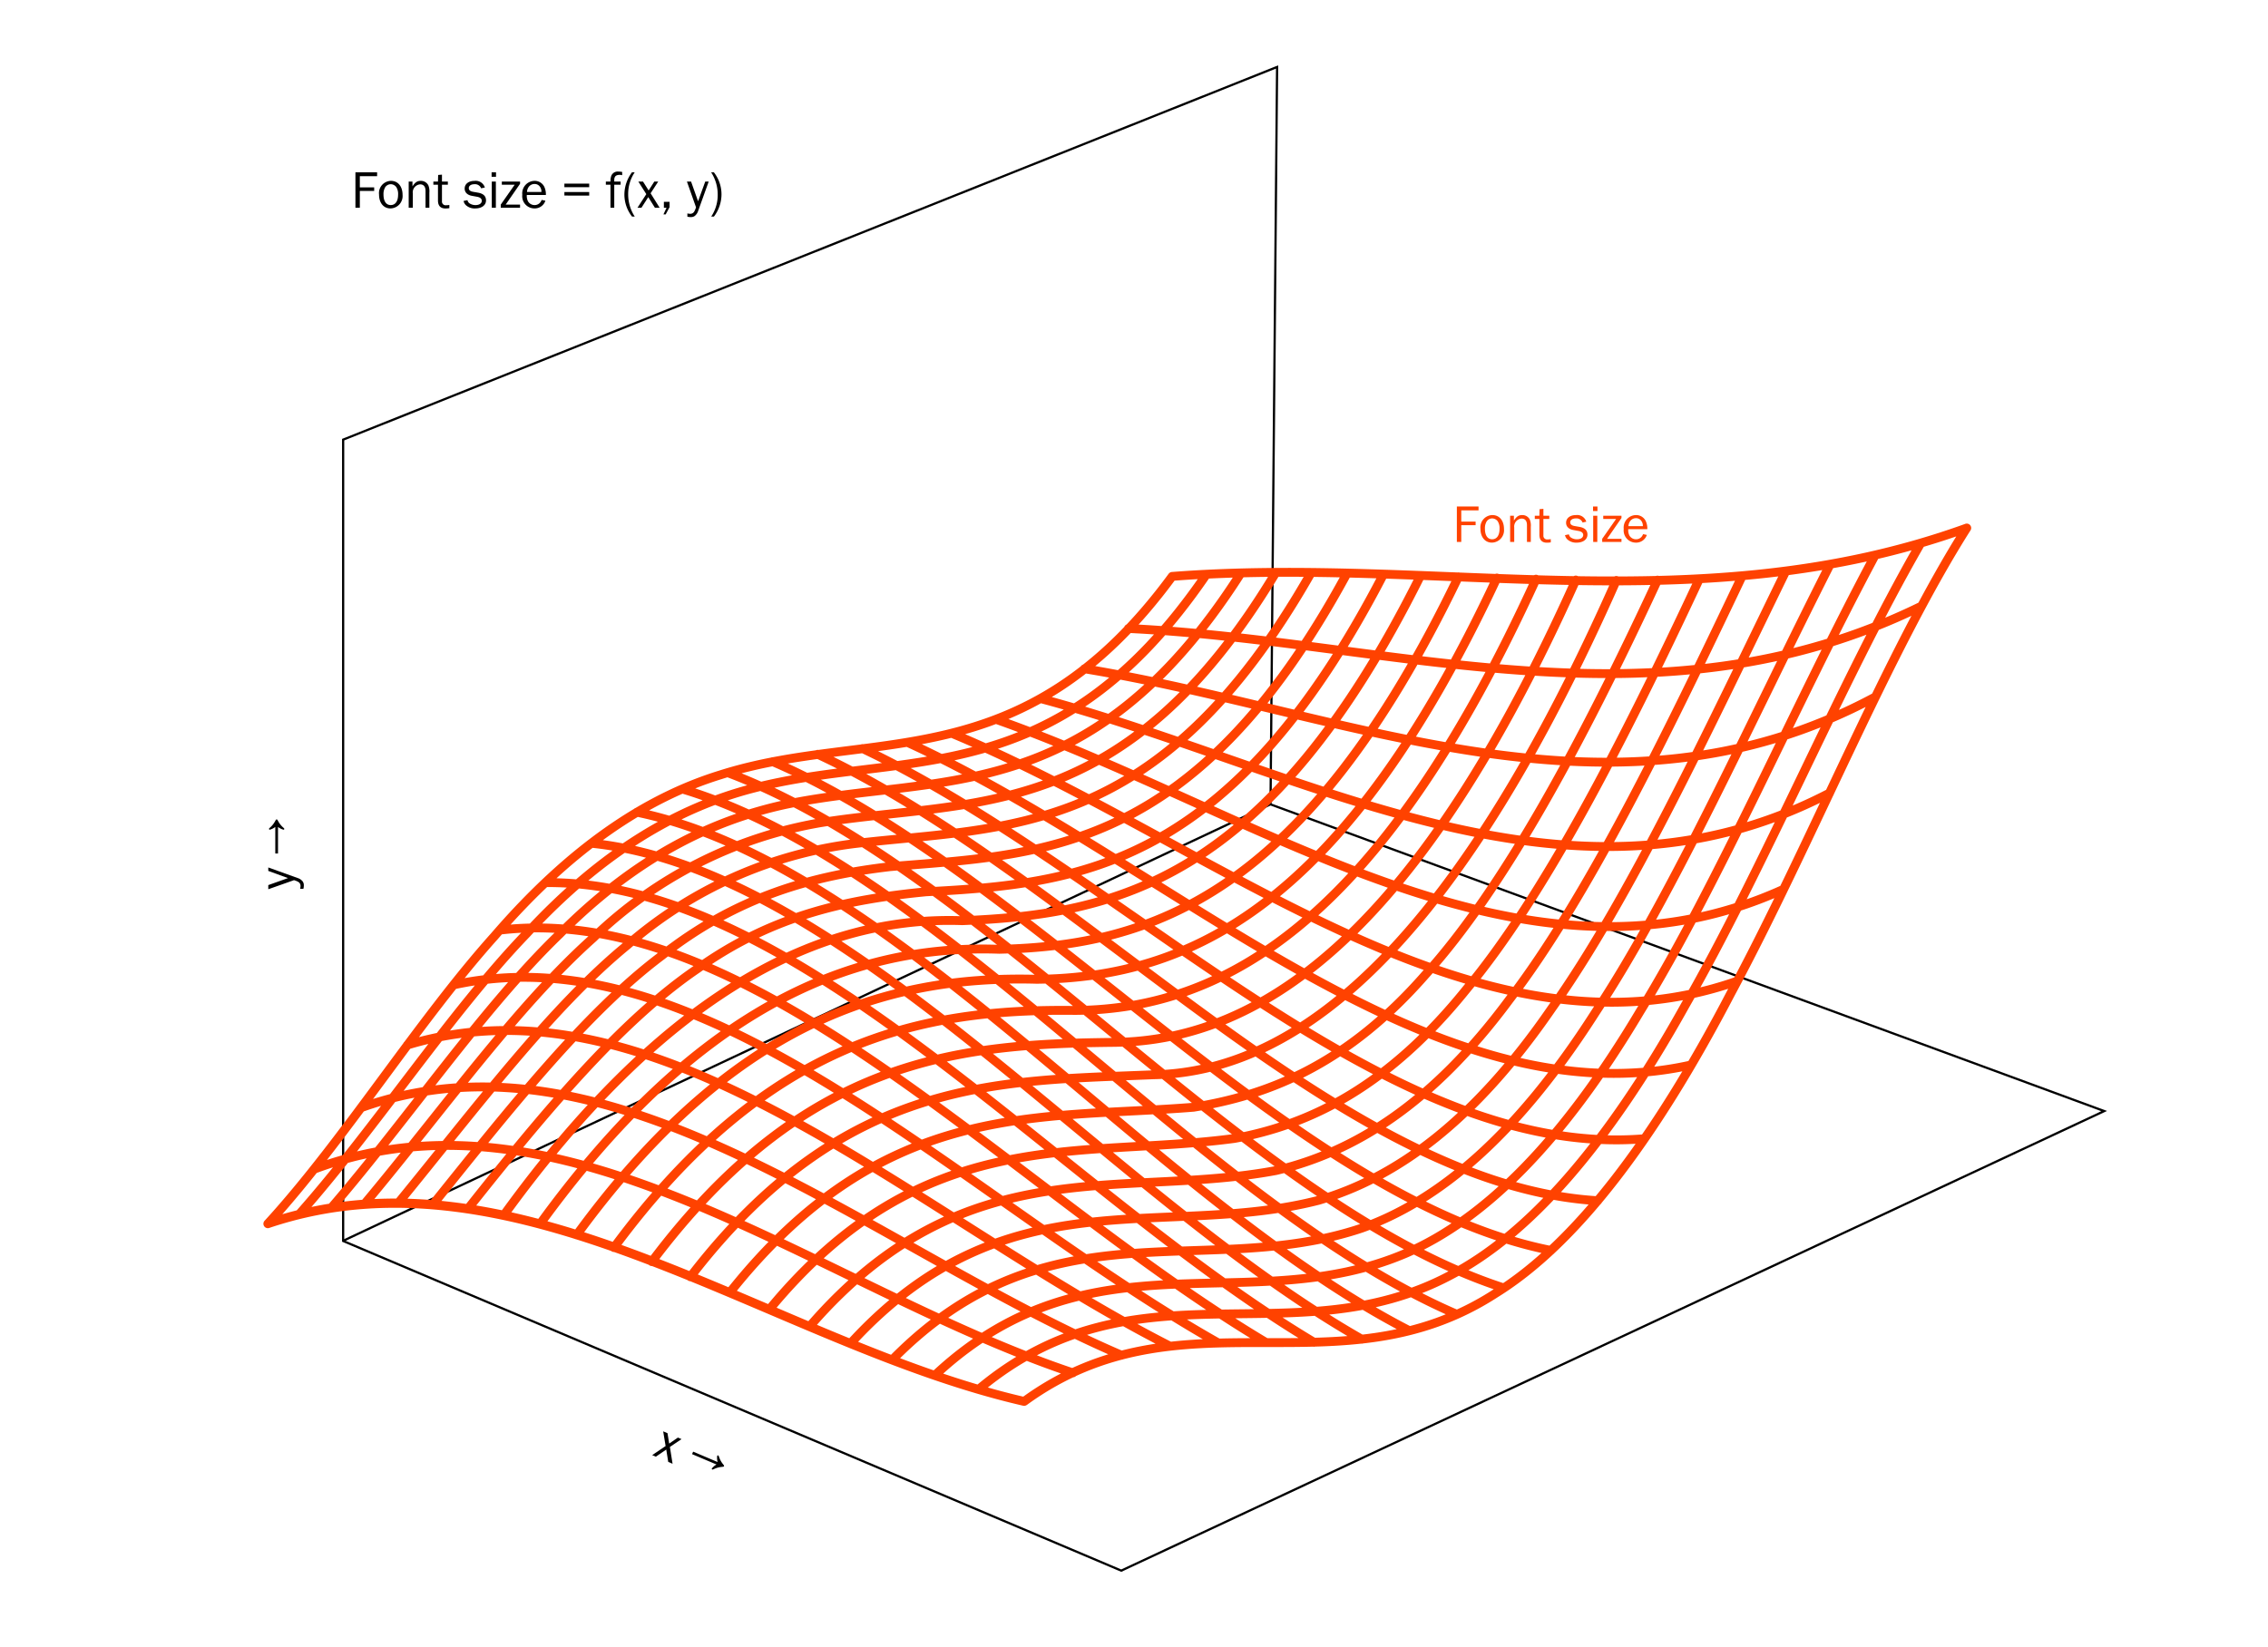 <svg xmlns="http://www.w3.org/2000/svg" width="256" height="185.962" viewBox="0 0 256 185.962">
  <defs>
    <style>
      .cls-1 {
        isolation: isolate;
      }

      .cls-2, .cls-5 {
        fill: none;
      }

      .cls-2 {
        stroke: #000;
        stroke-miterlimit: 10;
        stroke-width: 0.25px;
      }

      .cls-3 {
        mix-blend-mode: multiply;
      }

      .cls-4 {
        fill: #ff4200;
      }

      .cls-5 {
        stroke: #ff4200;
        stroke-linecap: round;
        stroke-linejoin: round;
      }
    </style>
  </defs>
  <g class="cls-1">
    <g id="Layer_1" data-name="Layer 1">
      <polygon class="cls-2" points="38.733 49.638 38.733 140.115 126.564 177.337 237.511 125.448 143.41 90.819 144.152 7.559 38.733 49.638"/>
      <g>
        <path d="M40.119,23.454v-4h2.447v.438H40.617v1.266h1.619V21.56H40.617v1.895Z"/>
        <path d="M45.44,22.009a1.398,1.398,0,0,1-1.367,1.524c-.773,0-1.289-.624-1.289-1.565A1.384,1.384,0,0,1,44.121,20.42C44.924,20.42,45.44,21.043,45.44,22.009ZM43.49,21.121a1.508,1.508,0,0,0-.203.84c0,.762.299,1.193.82,1.193.518,0,.828-.438.828-1.169a1.454,1.454,0,0,0-.209-.87.797.797,0,0,0-.625-.317A.771.771,0,0,0,43.49,21.121Z"/>
        <path d="M48.031,23.454V21.553c0-.48-.215-.737-.611-.737a.906.906,0,0,0-.826,1.014v1.625h-.463v-2.956h.426v.545c.307-.468.539-.623.947-.623a.933.933,0,0,1,.852.516,1.821,1.821,0,0,1,.109.809v1.709Z"/>
        <path d="M50.721,23.502a2.581,2.581,0,0,1-.438.036c-.559,0-.846-.306-.846-.899V20.858H48.916v-.359h.521l.018-.744.432-.036v.78h.666v.359h-.666v1.854a.418.418,0,0,0,.48.461,1.751,1.751,0,0,0,.353-.035Z"/>
        <path d="M52.768,22.597a.584.584,0,0,0,.191.336,1.2,1.2,0,0,0,.725.222c.414,0,.697-.192.697-.479,0-.24-.176-.39-.51-.456l-.625-.114c-.504-.096-.797-.396-.797-.815,0-.521.443-.869,1.115-.869a1.077,1.077,0,0,1,1.164.749l-.42.091a.734.734,0,0,0-.756-.462c-.385,0-.637.174-.637.438,0,.222.15.353.463.414l.582.102c.606.108.898.396.898.876,0,.539-.486.905-1.217.905a1.469,1.469,0,0,1-1.008-.33.899.899,0,0,1-.307-.516Z"/>
        <path d="M55.988,19.964H55.49v-.51h.498Zm-.018,3.49H55.51v-2.956h.461Z"/>
        <path d="M58.701,23.454H56.523v-.353l1.57-2.243H56.643v-.359h2.059V20.75l-1.625,2.351h1.625Z"/>
        <path d="M61.562,22.662a1.268,1.268,0,0,1-1.254.87,1.38,1.38,0,0,1-1.355-1.541,1.415,1.415,0,0,1,1.375-1.571,1.2,1.2,0,0,1,1.115.684,2.066,2.066,0,0,1,.174.911H59.463a1.39,1.39,0,0,0,.121.689.847.847,0,0,0,.756.45.814.814,0,0,0,.617-.27,1.02,1.02,0,0,0,.18-.312Zm-.449-.989a.932.932,0,0,0-.168-.588.705.705,0,0,0-.611-.311.8.8,0,0,0-.637.306,1.008,1.008,0,0,0-.209.594Z"/>
        <path d="M66.506,20.732v.402H63.705v-.402Zm0,.947v.402H63.705V21.679Z"/>
        <path d="M70.053,20.858H69.334v2.597h-.426V20.858h-.523v-.359h.523a1.755,1.755,0,0,1,.096-.66.78.78,0,0,1,.785-.468,2.916,2.916,0,0,1,.438.042v.372a.847.847,0,0,0-.275-.042c-.307,0-.498.096-.565.282-.053.126-.053.149-.053.474h.719Z"/>
        <path d="M71.344,24.455a4.028,4.028,0,0,1-.865-2.5,4.202,4.202,0,0,1,.857-2.501h.307a4.39,4.39,0,0,0-.738,2.477,4.582,4.582,0,0,0,.744,2.524Z"/>
        <path d="M73.922,23.454l-.75-1.199-.768,1.199h-.449l.996-1.535-.9-1.421h.527l.637,1.007.641-1.007h.443l-.863,1.325,1.02,1.631Z"/>
        <path d="M75.578,23.388l-.438.816h-.252l.348-.75h-.301v-.666h.643Z"/>
        <path d="M78.807,23.802a1.163,1.163,0,0,1-.408.594.763.763,0,0,1-.463.114,1.372,1.372,0,0,1-.348-.048V24.096a1.389,1.389,0,0,0,.307.042.504.504,0,0,0,.467-.252,2.062,2.062,0,0,0,.199-.485l-1.025-2.902h.467l.791,2.225.81-2.225h.389Z"/>
        <path d="M80.576,19.454a4.029,4.029,0,0,1,.863,2.501,4.184,4.184,0,0,1-.858,2.5h-.305a4.398,4.398,0,0,0,.736-2.477,4.584,4.584,0,0,0-.744-2.524Z"/>
      </g>
      <g class="cls-3">
        <path d="M33.586,99.131a1.157,1.157,0,0,1,.594.408.761.761,0,0,1,.114.462,1.371,1.371,0,0,1-.048.348H33.88a1.376,1.376,0,0,0,.042-.306.504.504,0,0,0-.252-.468,2.083,2.083,0,0,0-.485-.198l-2.902,1.025v-.468l2.225-.791-2.225-.81v-.39Z"/>
        <path d="M31.073,93.367a1.777,1.777,0,0,1-.623.312.083.083,0,0,1-.084-.09c0-.042.012-.06.102-.138a2.631,2.631,0,0,0,.618-.792c.071-.126.083-.138.144-.138s.065.012.162.186a2.622,2.622,0,0,0,.594.744c.09.084.102.096.102.144a.082.082,0,0,1-.084.084,1.713,1.713,0,0,1-.624-.312v2.998h-.306Z"/>
      </g>
      <g class="cls-3">
        <path d="M75.426,165.061l-.222-1.397-1.175.805-.414-.176,1.516-1.024-.274-1.659.486.205.191,1.176.984-.677.408.173-1.312.884.302,1.899Z"/>
        <path d="M80.999,165.072a1.782,1.782,0,0,1-.044-.695.084.084,0,0,1,.115-.042c.039.017.051.034.088.147a2.605,2.605,0,0,0,.488.878c.088.115.094.13.07.186-.023.055-.037.055-.234.076a2.635,2.635,0,0,0-.917.256c-.112.051-.128.057-.171.038a.081.081,0,0,1-.045-.11,1.691,1.691,0,0,1,.529-.453l-2.76-1.17.119-.281Z"/>
      </g>
      <g class="cls-3">
        <path class="cls-4" d="M164.443,61.189v-4H166.89v.438H164.94v1.266H166.56v.402H164.94v1.895Z"/>
        <path class="cls-4" d="M169.764,59.743a1.398,1.398,0,0,1-1.367,1.523c-.774,0-1.29-.624-1.29-1.565a1.385,1.385,0,0,1,1.338-1.547C169.248,58.155,169.764,58.778,169.764,59.743Zm-1.949-.888a1.499,1.499,0,0,0-.204.84c0,.762.3,1.193.821,1.193.517,0,.828-.438.828-1.169a1.446,1.446,0,0,0-.21-.87.795.795,0,0,0-.624-.317A.768.768,0,0,0,167.815,58.856Z"/>
        <path class="cls-4" d="M172.356,61.189V59.287c0-.48-.216-.737-.611-.737a.906.906,0,0,0-.827,1.014v1.625h-.462V58.233h.426v.545c.306-.467.539-.623.947-.623a.934.934,0,0,1,.852.516,1.825,1.825,0,0,1,.108.81v1.709Z"/>
        <path class="cls-4" d="M175.044,61.237a2.576,2.576,0,0,1-.438.036c-.558,0-.846-.306-.846-.899V58.592h-.521v-.359h.521l.019-.744.432-.036v.78h.665v.359h-.665v1.853a.417.417,0,0,0,.48.461,1.75,1.75,0,0,0,.353-.035Z"/>
        <path class="cls-4" d="M177.091,60.331a.589.589,0,0,0,.191.336,1.203,1.203,0,0,0,.726.222c.414,0,.696-.192.696-.48,0-.24-.175-.39-.51-.456l-.624-.114c-.504-.096-.798-.396-.798-.815,0-.521.444-.869,1.115-.869a1.076,1.076,0,0,1,1.164.749l-.42.091a.733.733,0,0,0-.756-.462c-.384,0-.636.174-.636.438,0,.222.15.353.462.414l.582.102c.605.108.899.396.899.876,0,.539-.486.905-1.218.905a1.465,1.465,0,0,1-1.007-.33.898.898,0,0,1-.307-.516Z"/>
        <path class="cls-4" d="M180.312,57.699h-.498v-.51h.498Zm-.018,3.49h-.462V58.233h.462Z"/>
        <path class="cls-4" d="M183.024,61.189h-2.177v-.353l1.57-2.243h-1.451v-.359h2.058v.252l-1.625,2.351h1.625Z"/>
        <path class="cls-4" d="M185.887,60.397a1.268,1.268,0,0,1-1.254.87,1.379,1.379,0,0,1-1.355-1.541,1.415,1.415,0,0,1,1.374-1.571,1.198,1.198,0,0,1,1.115.684,2.05,2.05,0,0,1,.174.911h-2.153a1.393,1.393,0,0,0,.12.69.848.848,0,0,0,.756.45.811.811,0,0,0,.617-.27,1.019,1.019,0,0,0,.181-.312Zm-.45-.989a.926.926,0,0,0-.168-.588.704.704,0,0,0-.611-.312.797.797,0,0,0-.636.306,1.008,1.008,0,0,0-.21.594Z"/>
      </g>
      <line class="cls-2" x1="38.777" y1="140.075" x2="143.371" y2="90.829"/>
      <g class="cls-3">
        <path class="cls-5" d="M221.997,59.617c-8.863,13.957-17.726,35.992-26.59,52.456-8.863,17.014-17.727,28.458-26.59,33.95-17.727,11.492-35.452-.709-53.179,12.184m106.359-98.59c-8.863,13.957-17.726,35.992-26.59,52.456-8.863,17.014-17.727,28.458-26.59,33.95-17.727,11.492-35.452-.709-53.179,12.184m101.105-96.772c-8.843,15.359-17.687,36.677-26.529,52.075-8.843,15.911-17.687,25.902-26.529,30.491-17.686,9.379-35.373-1.959-53.059,12.729M216.743,61.435c-8.843,15.359-17.687,36.677-26.529,52.075-8.843,15.911-17.687,25.902-26.529,30.491-17.686,9.379-35.373-1.959-53.059,12.729m100.957-93.91c-8.824,16.486-17.647,37.029-26.47,51.392-8.824,14.841-17.646,23.503-26.47,27.31-17.646,7.523-35.294-2.734-52.94,13.588m105.88-92.29c-8.824,16.486-17.647,37.029-26.47,51.392-8.824,14.841-17.646,23.503-26.47,27.31-17.646,7.523-35.294-2.734-52.94,13.588M206.512,63.845c-8.803,17.363-17.608,37.079-26.411,50.439-8.804,13.803-17.607,21.25-26.412,24.387-17.607,5.902-35.215-3.083-52.822,14.706M206.512,63.845c-8.803,17.363-17.608,37.079-26.411,50.439-8.804,13.803-17.607,21.25-26.412,24.387-17.607,5.902-35.215-3.083-52.822,14.706M201.529,64.573c-8.784,18.012-17.569,36.86-26.352,49.248-8.785,12.799-17.569,19.137-26.354,21.706-17.568,4.497-35.137-3.053-52.706,16.035M201.529,64.573c-8.784,18.012-17.569,36.86-26.352,49.248-8.785,12.799-17.569,19.137-26.354,21.706-17.568,4.497-35.137-3.053-52.706,16.035M196.633,65.06c-8.765,18.455-17.53,36.399-26.296,47.847-8.765,11.828-17.53,17.158-26.296,19.252-17.531,3.29-35.061-2.682-52.592,17.538M196.633,65.06c-8.765,18.455-17.53,36.399-26.296,47.847-8.765,11.828-17.53,17.158-26.296,19.252-17.531,3.29-35.061-2.682-52.592,17.538m-4.585-1.879c17.493-21.183,34.985-16.926,52.477-19.281,8.747-1.596,17.493-6.02,26.239-16.913,8.746-10.544,17.493-27.556,26.239-46.269M86.865,147.818c17.493-21.183,34.985-16.926,52.477-19.281,8.747-1.596,17.493-6.02,26.239-16.913,8.746-10.544,17.493-27.556,26.239-46.269m-4.73.146c-8.728,18.804-17.455,34.865-26.183,44.533-8.727,9.987-17.455,13.581-26.183,14.98-17.456,1.416-34.91-1.046-52.366,20.947M187.091,65.501c-8.728,18.804-17.455,34.865-26.183,44.533-8.727,9.987-17.455,13.581-26.183,14.98-17.456,1.416-34.91-1.046-52.366,20.947M182.442,65.536c-17.419,39.347-34.836,55.487-52.255,55.814-17.418.724-34.836.166-52.255,22.809m104.51-78.623c-17.419,39.347-34.836,55.487-52.255,55.814-17.418.724-34.836.166-52.255,22.809m99.939-78.668c-17.381,38.796-34.764,52.042-52.145,52.201-17.382.183-34.764,1.611-52.146,24.755M177.871,65.491c-17.381,38.796-34.764,52.042-52.145,52.201-17.382.183-34.764,1.611-52.146,24.755m99.797-77.054c-17.346,38.019-34.692,48.574-52.037,48.692-17.346-.215-34.692,3.272-52.037,26.774M173.377,65.393c-17.346,38.019-34.692,48.574-52.037,48.692-17.346-.215-34.692,3.272-52.037,26.774m99.656-75.594c-17.31,37.043-34.62,45.105-51.93,45.304-17.31-.477-34.621,5.132-51.931,28.859M168.958,65.266c-17.31,37.043-34.62,45.105-51.93,45.304-17.31-.477-34.621,5.132-51.931,28.859m99.516-74.299c-17.275,35.895-34.55,41.656-51.825,42.052-17.275-.611-34.55,7.178-51.825,31.003m103.65-73.055c-17.275,35.895-34.55,41.656-51.825,42.052-17.275-.611-34.55,7.178-51.825,31.003M160.34,64.999c-17.24,34.6-34.481,38.249-51.721,38.953-17.24-.62-34.48,9.401-51.721,33.206M160.34,64.999c-17.24,34.6-34.481,38.249-51.721,38.953-17.24-.62-34.48,9.401-51.721,33.206m99.238-72.269c-17.205,33.181-34.412,34.9-51.617,35.802-8.603.835-17.206,2.538-25.808,8.693-8.604,5.844-17.206,16.141-25.809,26.991M156.137,64.888c-17.205,33.181-34.412,34.9-51.617,35.802-8.603.835-17.206,2.538-25.808,8.693-8.604,5.844-17.206,16.141-25.809,26.991m99.101-71.567c-17.172,31.66-34.344,31.631-51.516,33.041-8.586,1.003-17.172,3.28-25.758,10.025-8.586,6.418-17.172,17.303-25.758,27.988M152.003,64.808c-17.172,31.66-34.344,31.631-51.516,33.041-8.586,1.003-17.172,3.28-25.758,10.025-8.586,6.418-17.172,17.303-25.758,27.988m98.965-71.097C130.797,94.821,113.658,93.223,96.52,95.242a48.087,48.087,0,0,0-25.707,11.464c-8.569,7.005-17.139,18.462-25.708,28.938M147.936,64.766C130.797,94.821,113.658,93.223,96.52,95.242a48.087,48.087,0,0,0-25.707,11.464c-8.569,7.005-17.139,18.462-25.708,28.938m98.83-70.876c-17.105,28.386-34.212,25.391-51.316,28.12a48.688,48.688,0,0,0-25.658,13.008c-8.553,7.604-17.106,19.62-25.658,29.847M143.935,64.768c-17.105,28.386-34.212,25.391-51.316,28.12a48.688,48.688,0,0,0-25.658,13.008c-8.553,7.604-17.106,19.62-25.658,29.847M139.998,64.82C122.925,91.489,105.853,87.269,88.781,90.803c-8.536,1.826-17.072,6.067-25.608,14.654-8.536,8.217-17.073,20.78-25.609,30.722M139.998,64.82C122.925,91.489,105.853,87.269,88.781,90.803c-8.536,1.826-17.072,6.067-25.608,14.654-8.536,8.217-17.073,20.78-25.609,30.722m98.562-71.256c-17.04,24.92-34.081,19.644-51.122,24.079-8.52,2.202-17.04,7.173-25.559,16.4-8.52,8.844-17.04,21.942-25.56,31.568M136.125,64.923c-17.04,24.92-34.081,19.644-51.122,24.079-8.52,2.202-17.04,7.173-25.559,16.4-8.52,8.844-17.04,21.942-25.56,31.568m98.43-71.891c-17.008,23.153-34.016,16.986-51.025,22.416-8.504,2.628-17.008,8.366-25.512,18.246-8.504,9.484-17.008,23.111-25.512,32.393M132.313,65.08c-17.008,23.153-34.016,16.986-51.025,22.416-8.504,2.628-17.008,8.366-25.512,18.246-8.504,9.484-17.008,23.111-25.512,32.393m85.331,20.094c-28.455-6.528-56.909-29.66-85.363-20.06m85.363,20.06c-28.422-6.536-56.844-29.669-85.266-20.125M121.1,155.008c-28.532-9.542-57.065-33.68-85.598-23.015M121.1,155.008c-28.532-9.542-57.065-33.68-85.598-23.015m91.083,21.023c-28.611-12.296-57.221-38.198-85.832-27.947m85.832,27.947c-28.611-12.296-57.221-38.198-85.832-27.947m91.296,26.918c-28.687-14.584-57.374-42.7-86.062-33.998m86.062,33.998c-28.687-14.584-57.374-42.7-86.062-33.998m91.507,33.629C108.73,135.371,79.966,104.865,51.202,111.2m86.291,40.418C108.73,135.371,79.966,104.865,51.202,111.2m91.716,40.385C114.08,134.419,85.24,101.583,56.401,105.021m86.518,46.565C114.08,134.419,85.24,101.583,56.401,105.021m91.923,46.536C119.41,134.29,90.495,99.388,61.581,99.656m86.743,51.901C119.41,134.29,90.495,99.388,61.581,99.656M66.745,95.21c28.988,2.943,57.976,39.486,86.964,56m-86.964-56c28.988,2.943,57.976,39.486,86.964,56m5.366-.967c-29.061-14.92-58.124-52.543-87.186-58.539m87.186,58.539c-29.061-14.92-58.124-52.543-87.186-58.539m92.532,56.684c-29.135-12.534-58.269-50.585-87.404-59.305m87.404,59.305c-29.135-12.534-58.269-50.585-87.404-59.305M169.75,145.423c-29.207-9.448-58.413-47.214-87.62-58.188m87.62,58.188c-29.207-9.448-58.413-47.214-87.62-58.188m92.928,53.947C145.78,135.386,116.502,98.64,87.224,85.995m87.834,55.187C145.78,135.386,116.502,98.64,87.224,85.995M180.348,135.57C150.999,133.818,121.65,98.817,92.302,85.165M180.348,135.57C150.999,133.818,121.65,98.817,92.302,85.165m93.317,43.403c-29.419,2.47-58.837-30.106-88.256-44.05m88.256,44.05c-29.419,2.47-58.837-30.106-88.256-44.05m93.507,35.727C161.381,126.86,131.892,97.307,102.404,83.81m88.464,36.435C161.381,126.86,131.892,97.307,102.404,83.81m5.027-1.015c29.557,12.317,59.114,38.364,88.671,27.972M107.431,82.795c29.557,12.317,59.114,38.364,88.671,27.972m5.213-10.362c-29.624,13.467-59.25-8.739-88.874-19.18m88.874,19.18c-29.624,13.467-59.25-8.739-88.874-19.18m94.07,8.316c-29.692,15.472-59.385-2.741-89.077-10.674M206.511,89.542c-29.692,15.472-59.385-2.741-89.077-10.674m94.254-.187c-29.759,16-59.519,1.715-89.278-3.172m89.278,3.172c-29.759,16-59.519,1.715-89.278-3.172m94.436-7.055c-29.825,14.606-59.651,3.935-89.477,2.509m89.477-2.509c-29.825,14.606-59.651,3.935-89.477,2.509m94.617-11.341c-29.891,10.811-59.782,3.159-89.673,5.458m89.673-5.458c-29.891,10.811-59.782,3.159-89.673,5.458"/>
      </g>
    </g>
  </g>
</svg>

